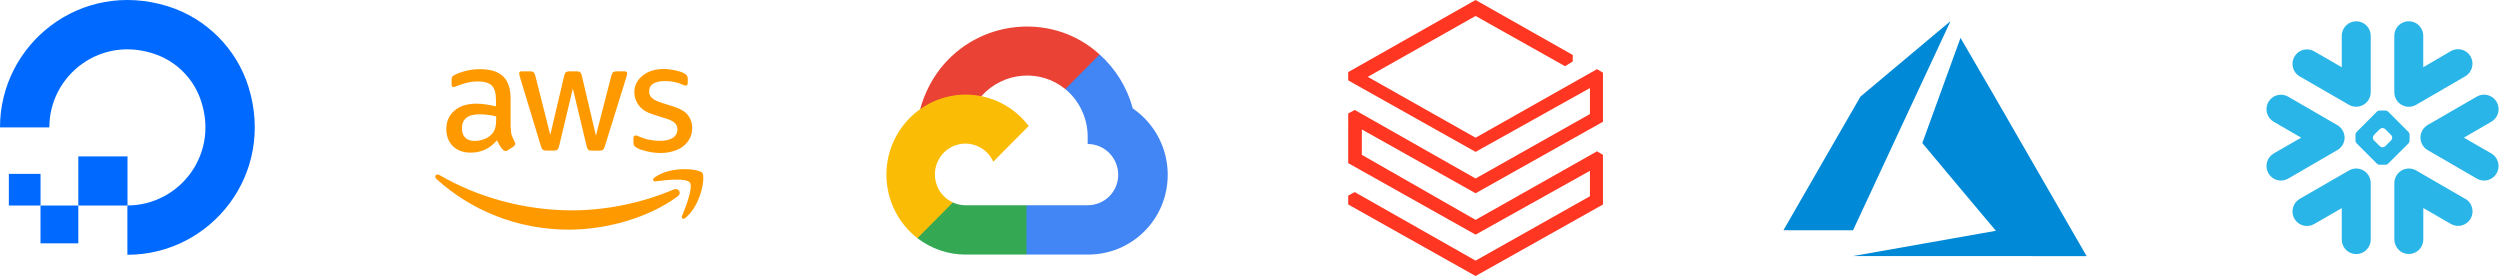 <svg width="471" height="52" viewBox="0 0 471 52" fill="none" xmlns="http://www.w3.org/2000/svg">
<path fill-rule="evenodd" clip-rule="evenodd" d="M469.369 22.935L464.192 25.935L469.369 28.91C469.678 29.09 469.95 29.33 470.167 29.616C470.385 29.901 470.544 30.227 470.636 30.574C470.729 30.922 470.752 31.284 470.705 31.641C470.659 31.997 470.542 32.341 470.363 32.653C470.185 32.964 469.946 33.237 469.663 33.456C469.379 33.675 469.055 33.835 468.71 33.928C468.364 34.021 468.004 34.044 467.65 33.997C467.295 33.95 466.953 33.833 466.644 33.653L457.369 28.278C456.944 28.031 456.593 27.672 456.354 27.241C456.114 26.81 455.995 26.322 456.008 25.828C456.015 25.614 456.048 25.401 456.106 25.195C456.295 24.504 456.747 23.915 457.363 23.554L466.638 18.198C466.948 18.017 467.292 17.9 467.648 17.853C468.004 17.806 468.366 17.83 468.712 17.924C469.059 18.017 469.384 18.179 469.669 18.399C469.954 18.619 470.192 18.894 470.371 19.207C470.551 19.517 470.668 19.86 470.715 20.217C470.762 20.573 470.738 20.935 470.645 21.282C470.551 21.628 470.391 21.953 470.172 22.237C469.952 22.521 469.68 22.758 469.369 22.935ZM464.469 37.479L455.197 32.114C454.782 31.874 454.313 31.748 453.834 31.748C453.356 31.747 452.886 31.873 452.471 32.112C452.056 32.351 451.71 32.696 451.469 33.111C451.227 33.526 451.097 33.997 451.093 34.478V45.197C451.117 45.909 451.415 46.584 451.924 47.08C452.433 47.575 453.114 47.852 453.822 47.852C454.531 47.852 455.211 47.575 455.72 47.08C456.23 46.584 456.528 45.909 456.552 45.197V39.19L461.741 42.19C462.05 42.37 462.392 42.487 462.747 42.535C463.101 42.582 463.462 42.559 463.807 42.466C464.153 42.373 464.477 42.213 464.761 41.994C465.045 41.775 465.283 41.502 465.462 41.191C465.641 40.88 465.758 40.536 465.805 40.179C465.852 39.822 465.828 39.46 465.736 39.112C465.644 38.765 465.485 38.439 465.267 38.153C465.05 37.867 464.778 37.628 464.469 37.447V37.479ZM453.783 26.994L449.917 30.836C449.785 30.96 449.613 31.033 449.433 31.042H448.298C448.119 31.031 447.948 30.958 447.814 30.836L443.971 26.982C443.85 26.85 443.779 26.68 443.77 26.501V25.363C443.78 25.183 443.851 25.013 443.971 24.879L447.814 21.025C447.948 20.904 448.119 20.832 448.298 20.823H449.433C449.613 20.831 449.784 20.903 449.917 21.025L453.77 24.879C453.889 25.013 453.959 25.184 453.968 25.363V26.501C453.96 26.68 453.89 26.849 453.77 26.982L453.783 26.994ZM450.703 25.926C450.688 25.741 450.612 25.568 450.486 25.433L449.37 24.323C449.237 24.202 449.066 24.13 448.886 24.12H448.845C448.667 24.13 448.497 24.201 448.364 24.323L447.249 25.433C447.129 25.568 447.059 25.741 447.051 25.923V25.964C447.059 26.142 447.129 26.312 447.249 26.444L448.371 27.551C448.503 27.672 448.673 27.743 448.852 27.753H448.892C449.072 27.743 449.243 27.672 449.377 27.551L450.492 26.435C450.613 26.303 450.685 26.133 450.697 25.954L450.703 25.926ZM433.263 14.391L442.537 19.741C442.953 19.981 443.423 20.107 443.902 20.107C444.38 20.107 444.851 19.981 445.266 19.741C445.681 19.502 446.027 19.157 446.269 18.742C446.511 18.326 446.641 17.855 446.645 17.373V6.664C446.621 5.952 446.323 5.277 445.814 4.782C445.305 4.286 444.624 4.009 443.916 4.009C443.207 4.009 442.527 4.286 442.017 4.782C441.508 5.277 441.21 5.952 441.186 6.664V12.671L435.991 9.668C435.681 9.487 435.339 9.37 434.985 9.323C434.63 9.276 434.27 9.299 433.924 9.392C433.579 9.485 433.255 9.645 432.971 9.864C432.687 10.082 432.449 10.355 432.27 10.667C432.09 10.978 431.974 11.322 431.927 11.679C431.88 12.035 431.903 12.398 431.995 12.745C432.088 13.093 432.247 13.419 432.464 13.705C432.682 13.99 432.953 14.23 433.263 14.41V14.391ZM453.616 20.108C454.164 20.152 454.712 20.027 455.188 19.751L464.459 14.376C464.769 14.195 465.04 13.956 465.258 13.67C465.475 13.384 465.635 13.058 465.727 12.711C465.819 12.363 465.842 12.001 465.795 11.644C465.748 11.287 465.632 10.943 465.453 10.632C465.273 10.321 465.035 10.048 464.751 9.829C464.467 9.61 464.143 9.45 463.798 9.357C463.1 9.17 462.357 9.269 461.731 9.633L456.542 12.662V6.654C456.518 5.942 456.22 5.267 455.711 4.772C455.202 4.277 454.521 4 453.813 4C453.104 4 452.424 4.277 451.915 4.772C451.405 5.267 451.107 5.942 451.083 6.654V17.373C451.082 18.067 451.343 18.735 451.814 19.243C452.284 19.751 452.928 20.06 453.616 20.108ZM444.122 31.756C443.574 31.711 443.025 31.836 442.55 32.114L433.263 37.466C432.638 37.83 432.182 38.429 431.995 39.131C431.809 39.833 431.908 40.581 432.27 41.21C432.631 41.839 433.227 42.298 433.924 42.485C434.622 42.672 435.366 42.573 435.991 42.209L441.186 39.209V45.216C441.21 45.928 441.508 46.603 442.017 47.098C442.527 47.594 443.207 47.87 443.916 47.87C444.624 47.87 445.305 47.594 445.814 47.098C446.323 46.603 446.621 45.928 446.645 45.216V34.478C446.644 33.788 446.383 33.124 445.915 32.619C445.447 32.114 444.806 31.806 444.122 31.756ZM441.607 26.738C441.786 26.146 441.759 25.51 441.531 24.935C441.302 24.36 440.886 23.881 440.35 23.576L431.085 18.205C430.459 17.844 429.717 17.747 429.02 17.935C428.324 18.123 427.729 18.58 427.367 19.207C427.187 19.517 427.07 19.86 427.023 20.216C426.977 20.572 427 20.934 427.093 21.281C427.186 21.627 427.346 21.952 427.565 22.236C427.783 22.52 428.056 22.757 428.366 22.935L433.542 25.935L428.366 28.91C428.056 29.09 427.785 29.329 427.567 29.614C427.35 29.899 427.19 30.225 427.097 30.572C427.005 30.919 426.981 31.281 427.027 31.638C427.074 31.994 427.19 32.338 427.368 32.649C427.547 32.961 427.784 33.234 428.068 33.453C428.351 33.672 428.675 33.833 429.02 33.926C429.365 34.019 429.725 34.043 430.079 33.996C430.433 33.949 430.775 33.833 431.085 33.653L440.35 28.278C440.947 27.943 441.395 27.393 441.604 26.738H441.607Z" fill="#29B5E8"/>
<path d="M362.429 45.885L375.897 43.503L376.022 43.475L369.095 35.233C366.772 32.483 364.461 29.724 362.164 26.954C362.164 26.913 369.32 7.206 369.36 7.138C373.32 13.916 377.254 20.709 381.163 27.517L393.03 48.093L393.123 48.25L349.082 48.246L362.429 45.885ZM336 43.374C336 43.362 339.262 37.694 343.253 30.779L350.51 18.2L358.966 11.104C363.616 7.206 367.434 4 367.446 4C367.416 4.119 367.371 4.234 367.313 4.342L358.125 24.037L349.114 43.379L342.557 43.386C338.949 43.391 336 43.386 336 43.374Z" fill="#0089D6"/>
<path d="M254 30.732L278 44.206L299.544 32.181V36.97L278 49.101L255.229 36.188L254.002 36.855V38.523L278 52L302 38.528V29.174L300.881 28.505L278 41.422L256.569 29.174V24.386L278 36.411L302 22.939V13.693L300.881 13.026L278 25.944L257.686 14.476L278 3.007L294.854 12.471L296.305 11.581V10.354L278 0L254 13.585V15.145L278 28.615L299.544 16.59V21.487L278 33.627L255.229 20.713L254.002 21.381L254 30.732Z" fill="#FF3621"/>
<g clip-path="url(#clip0_144_116)">
<path d="M202.247 16.86L206.855 12.215L207.162 10.259C198.766 2.562 185.421 3.435 177.853 12.08C175.751 14.481 174.191 17.475 173.359 20.566L175.009 20.332L184.223 18.8L184.935 18.066C189.033 13.528 195.963 12.917 200.696 16.779L202.247 16.86Z" fill="#EA4335"/>
<path d="M213.418 20.43C212.359 16.498 210.185 12.963 207.162 10.259L200.696 16.779C203.426 19.028 204.982 22.417 204.915 25.971V27.128C208.093 27.128 210.67 29.726 210.67 32.93C210.67 36.135 208.093 38.667 204.915 38.667H193.389L192.258 39.906V46.865L193.389 47.957H204.915C213.182 48.022 219.936 41.383 220 33.048C220.039 27.996 217.568 23.26 213.418 20.43Z" fill="#4285F4"/>
<path d="M181.879 47.957H193.389V38.667H181.879C181.059 38.667 180.265 38.489 179.519 38.146L177.886 38.651L173.247 43.296L172.843 44.877C175.445 46.858 178.619 47.972 181.879 47.957Z" fill="#34A853"/>
<path d="M181.879 17.822C173.612 17.872 166.951 24.669 167 33.004C167.028 37.658 169.184 42.04 172.843 44.877L179.519 38.146C176.623 36.826 175.336 33.389 176.644 30.469C177.953 27.549 181.362 26.251 184.258 27.571C185.534 28.152 186.556 29.183 187.133 30.469L193.809 23.738C190.969 19.994 186.555 17.805 181.879 17.822Z" fill="#FBBC05"/>
</g>
<path d="M123.493 34.16C125.29 33.941 129.254 33.469 129.96 34.378C130.665 35.271 129.17 39.025 128.498 40.691C128.297 41.196 128.734 41.398 129.187 41.011C132.143 38.519 132.916 33.318 132.311 32.56C131.706 31.82 126.516 31.18 123.358 33.402C122.871 33.755 122.955 34.227 123.493 34.16Z" fill="#FF9900"/>
<path d="M107.2 43.266C114.104 43.266 122.132 41.095 127.658 37.004C128.565 36.331 127.776 35.304 126.852 35.725C120.654 38.351 113.919 39.63 107.788 39.63C98.701 39.63 89.916 37.122 82.795 32.981C82.173 32.611 81.703 33.251 82.224 33.722C88.808 39.681 97.525 43.266 107.2 43.266Z" fill="#FF9900"/>
<path d="M96.232 23.992C96.232 24.615 96.299 25.12 96.416 25.49C96.566 25.907 96.746 26.312 96.954 26.702C97.038 26.837 97.072 26.972 97.072 27.09C97.072 27.258 96.971 27.427 96.752 27.595L95.694 28.302C95.543 28.402 95.392 28.453 95.258 28.453C95.09 28.453 94.922 28.369 94.754 28.217C94.527 27.974 94.325 27.709 94.149 27.426C93.961 27.103 93.787 26.771 93.628 26.433C92.318 27.982 90.672 28.756 88.69 28.756C87.279 28.756 86.154 28.352 85.331 27.544C84.508 26.736 84.088 25.658 84.088 24.312C84.088 22.881 84.592 21.72 85.616 20.844C86.641 19.969 88.002 19.531 89.732 19.531C90.303 19.531 90.891 19.582 91.512 19.666C92.133 19.75 92.772 19.885 93.444 20.036V18.807C93.444 17.528 93.175 16.636 92.654 16.114C92.117 15.592 91.21 15.34 89.916 15.34C89.329 15.34 88.724 15.407 88.102 15.559C87.485 15.706 86.879 15.897 86.288 16.131C86.097 16.217 85.901 16.29 85.7 16.35C85.583 16.383 85.499 16.4 85.431 16.4C85.197 16.4 85.079 16.232 85.079 15.879V15.054C85.079 14.784 85.113 14.582 85.197 14.465C85.28 14.347 85.431 14.229 85.667 14.111C86.255 13.808 86.96 13.556 87.783 13.353C88.606 13.135 89.48 13.033 90.403 13.033C92.402 13.033 93.863 13.488 94.804 14.397C95.728 15.306 96.198 16.687 96.198 18.538V23.992H96.232ZM89.413 26.551C89.967 26.551 90.538 26.45 91.142 26.248C91.747 26.046 92.285 25.675 92.738 25.171C93.007 24.851 93.208 24.497 93.309 24.093C93.41 23.689 93.477 23.201 93.477 22.629V21.922C92.968 21.798 92.452 21.702 91.932 21.636C91.408 21.569 90.881 21.535 90.353 21.534C89.228 21.534 88.405 21.753 87.85 22.208C87.296 22.663 87.027 23.302 87.027 24.144C87.027 24.935 87.229 25.524 87.649 25.928C88.052 26.349 88.64 26.551 89.412 26.551H89.413ZM102.9 28.369C102.598 28.369 102.396 28.318 102.262 28.201C102.127 28.099 102.01 27.864 101.909 27.544L97.962 14.532C97.861 14.195 97.811 13.976 97.811 13.858C97.811 13.589 97.945 13.438 98.214 13.438H99.86C100.179 13.438 100.398 13.488 100.515 13.606C100.649 13.707 100.75 13.943 100.851 14.263L103.673 25.406L106.293 14.263C106.377 13.926 106.478 13.707 106.612 13.606C106.746 13.505 106.981 13.438 107.284 13.438H108.628C108.947 13.438 109.165 13.488 109.3 13.606C109.434 13.707 109.551 13.943 109.618 14.263L112.272 25.541L115.178 14.263C115.279 13.926 115.396 13.707 115.514 13.606C115.648 13.505 115.867 13.438 116.169 13.438H117.731C118 13.438 118.151 13.572 118.151 13.858C118.151 13.943 118.134 14.027 118.117 14.128C118.091 14.271 118.052 14.412 118 14.549L113.952 27.561C113.851 27.898 113.734 28.116 113.599 28.218C113.465 28.319 113.247 28.386 112.961 28.386H111.517C111.197 28.386 110.979 28.335 110.845 28.218C110.711 28.1 110.593 27.881 110.526 27.544L107.922 16.687L105.335 27.528C105.251 27.864 105.151 28.083 105.016 28.201C104.882 28.319 104.647 28.369 104.345 28.369L102.9 28.369ZM124.483 28.823C123.61 28.823 122.736 28.722 121.897 28.521C121.057 28.318 120.402 28.099 119.965 27.847C119.696 27.695 119.512 27.527 119.444 27.376C119.379 27.227 119.345 27.067 119.344 26.904V26.046C119.344 25.692 119.478 25.524 119.73 25.524C119.831 25.524 119.931 25.541 120.032 25.574C120.133 25.608 120.284 25.675 120.452 25.743C121.046 26.004 121.665 26.202 122.3 26.332C122.972 26.466 123.627 26.534 124.299 26.534C125.357 26.534 126.18 26.349 126.751 25.978C127.322 25.608 127.624 25.07 127.624 24.379C127.624 23.908 127.473 23.521 127.171 23.201C126.869 22.881 126.297 22.595 125.474 22.326L123.039 21.568C121.813 21.181 120.906 20.609 120.352 19.851C119.797 19.11 119.512 18.285 119.512 17.41C119.512 16.703 119.663 16.08 119.965 15.542C120.267 15.003 120.671 14.532 121.175 14.162C121.678 13.774 122.249 13.488 122.921 13.286C123.593 13.084 124.299 13 125.038 13C125.407 13 125.794 13.017 126.163 13.067C126.549 13.118 126.902 13.185 127.255 13.253C127.591 13.337 127.91 13.421 128.212 13.521C128.515 13.623 128.75 13.724 128.918 13.825C129.153 13.96 129.321 14.094 129.422 14.246C129.522 14.38 129.573 14.566 129.573 14.801V15.592C129.573 15.946 129.438 16.131 129.187 16.131C129.052 16.131 128.834 16.064 128.548 15.929C127.591 15.492 126.516 15.273 125.323 15.273C124.366 15.273 123.61 15.424 123.089 15.744C122.569 16.064 122.3 16.552 122.3 17.242C122.3 17.714 122.468 18.117 122.804 18.437C123.14 18.757 123.761 19.077 124.651 19.363L127.036 20.121C128.246 20.508 129.119 21.047 129.64 21.737C130.161 22.427 130.413 23.218 130.413 24.094C130.413 24.817 130.262 25.474 129.976 26.046C129.674 26.618 129.271 27.123 128.75 27.528C128.229 27.948 127.608 28.251 126.885 28.47C126.13 28.706 125.34 28.823 124.483 28.823Z" fill="#FF9900"/>
<path d="M24 48V38.706C33.865 38.706 41.49 28.942 37.725 18.572C36.33 14.732 33.267 11.667 29.425 10.273C19.056 6.51 9.297 14.135 9.295 23.997L9.294 24H0C0 8.285 15.183 -3.951 31.649 1.191C38.845 3.436 44.563 9.154 46.809 16.35C51.951 32.819 39.714 48 24 48Z" fill="#0069FF"/>
<path fill-rule="evenodd" clip-rule="evenodd" d="M24.022 38.729H14.755V29.464L14.757 29.462H24.02L24.022 29.464V38.729Z" fill="#0069FF"/>
<path fill-rule="evenodd" clip-rule="evenodd" d="M14.753 45.849H7.634L7.633 45.847V38.728H14.755V45.847L14.753 45.849Z" fill="#0069FF"/>
<path fill-rule="evenodd" clip-rule="evenodd" d="M7.638 38.729H1.67L1.667 38.727V32.763L1.67 32.758H7.635L7.638 32.759V38.729Z" fill="#0069FF"/>
<defs>
<clipPath id="clip0_144_116">
<rect width="53" height="43" fill="white" transform="translate(167 5)"/>
</clipPath>
</defs>
</svg>
